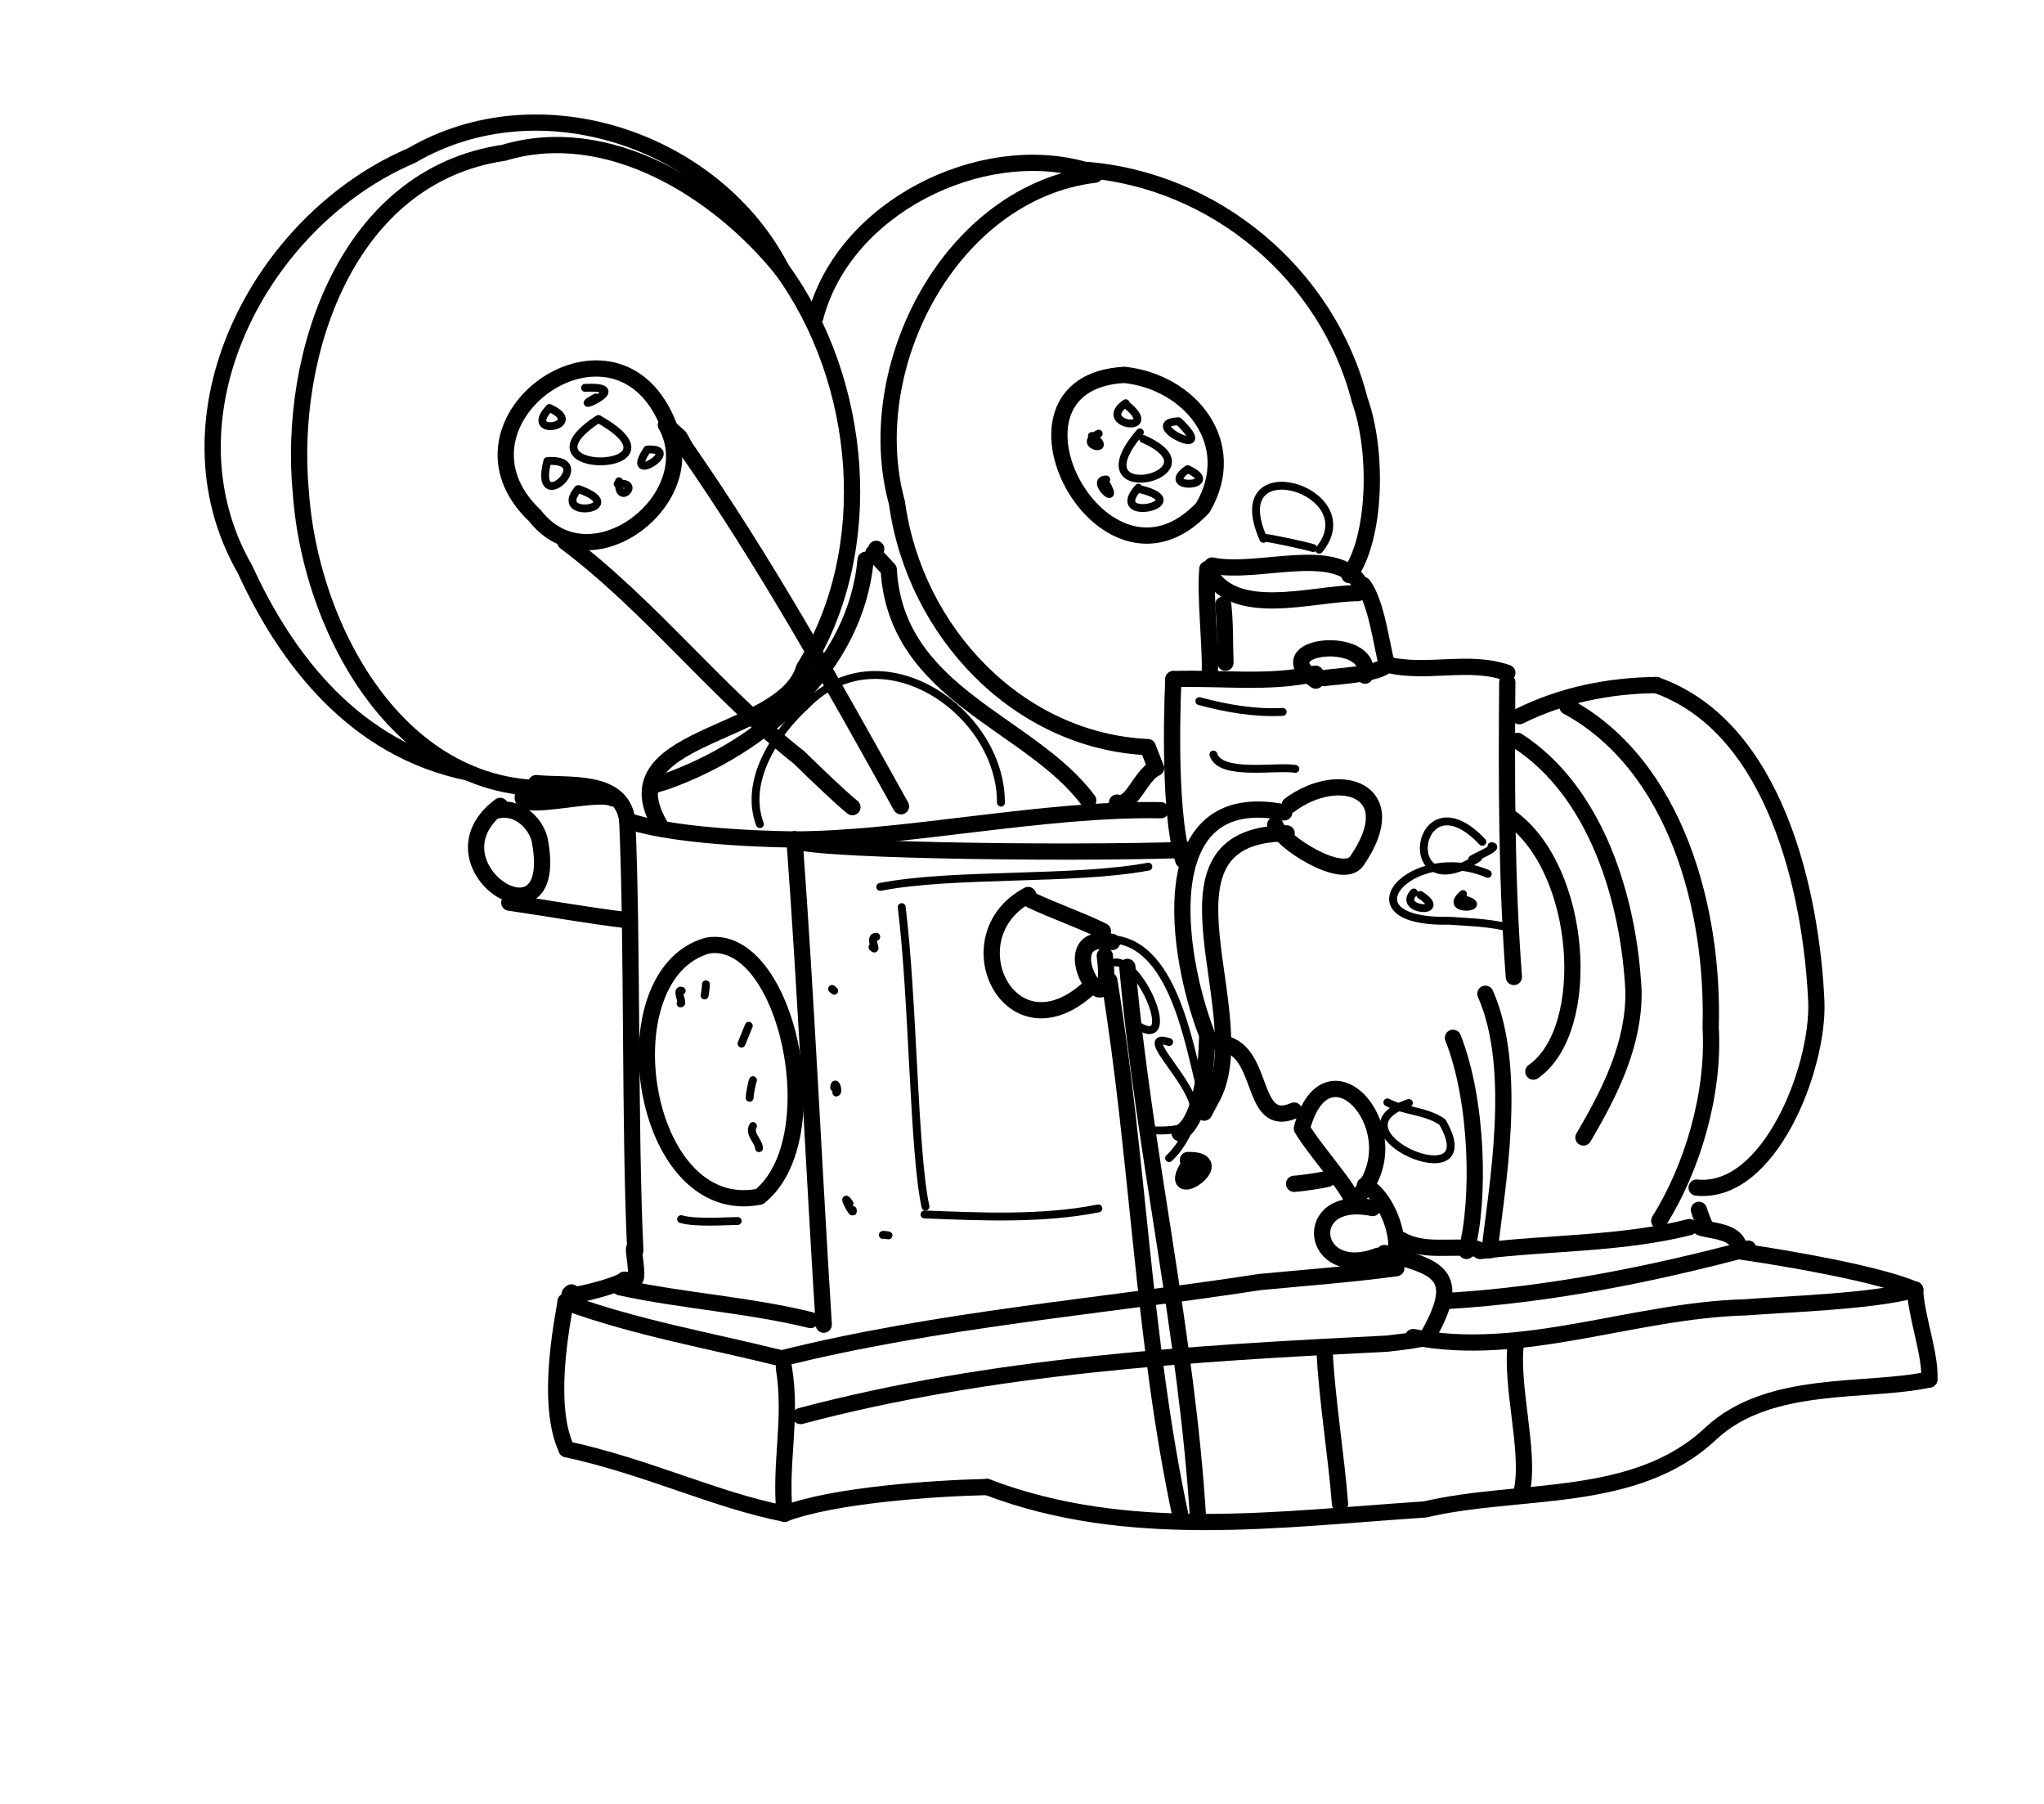<?xml version="1.0" encoding="UTF-8" standalone="no"?>
<!-- Created by Ashley Blewer - This work is licensed under a Creative Commons Attribution 4.0 International License -->

<svg
   width="544"
   height="480"
   viewBox="0 0 143.933 127"
   version="1.1"
   id="svg2490"
   inkscape:version="1.2.2 (1:1.2.2+202212051552+b0a8486541)"
   sodipodi:docname="1955-todd-ao-4.svg"
   xmlns:inkscape="http://www.inkscape.org/namespaces/inkscape"
   xmlns:sodipodi="http://sodipodi.sourceforge.net/DTD/sodipodi-0.dtd"
   xmlns="http://www.w3.org/2000/svg"
   xmlns:svg="http://www.w3.org/2000/svg">
  <sodipodi:namedview
     id="namedview2492"
     pagecolor="#ffffff"
     bordercolor="#666666"
     borderopacity="1.0"
     inkscape:pageshadow="2"
     inkscape:pageopacity="0.0"
     inkscape:pagecheckerboard="0"
     inkscape:document-units="mm"
     showgrid="false"
     units="px"
     inkscape:zoom="0.90583674"
     inkscape:cx="337.25724"
     inkscape:cy="255.56482"
     inkscape:window-width="1846"
     inkscape:window-height="1136"
     inkscape:window-x="0"
     inkscape:window-y="0"
     inkscape:window-maximized="1"
     inkscape:current-layer="g6395"
     inkscape:showpageshadow="2"
     inkscape:deskcolor="#d1d1d1" />
  <defs
     id="defs2487" />
  <g
     inkscape:label="Layer 1"
     inkscape:groupmode="layer"
     id="layer1">
    <g
       id="g4731"
       transform="matrix(0.33,0,0,0.329,-241.789,1.731)"
       style="stroke-width:2.687">
      <g
         id="g104528"
         transform="matrix(1,0,0,-1,0,792)"
         style="stroke-width:2.687">
        <g
           id="g104530"
           style="stroke-width:2.687" />
      </g>
      <g
         id="g104996"
         transform="matrix(1,0,0,-1,0,792)"
         style="stroke-width:2.687">
        <g
           id="g104998"
           style="stroke-width:2.687" />
      </g>
      <g
         id="g28852"
         transform="matrix(1.07,0,0,1.072,779.912,-443.137)">
        <g
           id="g6718"
           transform="matrix(1.118,0,0,1.118,-549.131,-491.629)">
          <g
             id="g6395"
             transform="matrix(0.534,0,0,0.534,441.937,415.269)">
            <g
               id="g186929"
               transform="matrix(2.074,0,0,2.074,-459.741,-216.412)">
              <g
                 id="g1366"
                 transform="matrix(1,0,0,-1,-576.965,396.785)">
                <path
                   d="m 900.566,-186.199 c -27.097,-4.207 -42.988,23.801 -44.656,47.203 -2.125,22.23 7.32,51.098 32.68,54.824 16.742,5.043 34.418,-5.996 44.758,-18.785 13.129,-18.047 15.55,-45.195 3.593,-64.305 -3.289,-11.441 -32.644,-10.414 -22.847,-25.875"
                   style="fill:none;stroke:#000000;stroke-width:2.617;stroke-linecap:round;stroke-linejoin:round;stroke-miterlimit:10;stroke-dasharray:none;stroke-opacity:1"
                   id="path1368" />
              </g>
              <g
                 id="g1370"
                 transform="matrix(1,0,0,-1,-576.965,396.785)">
                <path
                   d="m 893.812,-185.789 c 5.012,-0.535 13.805,0.832 14.665,-6.039"
                   style="fill:none;stroke:#000000;stroke-width:2.617;stroke-linecap:round;stroke-linejoin:round;stroke-miterlimit:10;stroke-dasharray:none;stroke-opacity:1"
                   id="path1372" />
              </g>
              <g
                 id="g1374"
                 transform="matrix(1,0,0,-1,-576.965,396.785)">
                <path
                   d="m 933.348,-102.957 c -10.735,20.875 -38.969,30.422 -59.61,18.34 -24.441,-10.43 -40.968,-42.071 -26.824,-66.723 6.715,-14.687 17.805,-29.051 35.918,-32.742"
                   style="fill:none;stroke:#000000;stroke-width:2.617;stroke-linecap:round;stroke-linejoin:round;stroke-miterlimit:10;stroke-dasharray:none;stroke-opacity:1"
                   id="path1376" />
              </g>
              <g
                 id="g1378"
                 transform="matrix(1,0,0,-1,-576.965,396.785)">
                <path
                   d="m 938.77,-110.684 c 4.636,17.766 26.64,28.485 43.273,23.782 20.941,-1.528 39.227,-16.782 44.414,-37.157 2.981,-8.324 2.609,-22.308 -1.691,-28.203"
                   style="fill:none;stroke:#000000;stroke-width:2.617;stroke-linecap:round;stroke-linejoin:round;stroke-miterlimit:10;stroke-dasharray:none;stroke-opacity:1"
                   id="path1380" />
              </g>
              <g
                 id="g1382"
                 transform="matrix(1,0,0,-1,-576.965,396.785)">
                <path
                   d="m 983.797,-87.703 c -23.188,-2.797 -37.875,-31.047 -31.883,-52.91 2.863,-20.875 19.586,-38.43 40.398,-39.371 l 1.313,-3.364"
                   style="fill:none;stroke:#000000;stroke-width:2.617;stroke-linecap:round;stroke-linejoin:round;stroke-miterlimit:10;stroke-dasharray:none;stroke-opacity:1"
                   id="path1384" />
              </g>
              <g
                 id="g1386"
                 transform="matrix(1,0,0,-1,-576.965,396.785)">
                <path
                   d="m 993.625,-183.348 c -2.527,-1.187 -3.898,-6.386 -6.266,-5.578"
                   style="fill:none;stroke:#000000;stroke-width:2.617;stroke-linecap:round;stroke-linejoin:round;stroke-miterlimit:10;stroke-dasharray:none;stroke-opacity:1"
                   id="path1388" />
              </g>
              <g
                 id="g1390"
                 transform="matrix(1,0,0,-1,-576.965,396.785)">
                <path
                   d="m 982.719,-188.578 c -9.383,12.629 -30.981,16.969 -32.133,37.238 l -2.469,2.629 0.172,-0.008 0.285,0.696"
                   style="fill:none;stroke:#000000;stroke-width:2.617;stroke-linecap:round;stroke-linejoin:round;stroke-miterlimit:10;stroke-dasharray:none;stroke-opacity:1"
                   id="path1392" />
              </g>
              <g
                 id="g1394"
                 transform="matrix(1,0,0,-1,-576.965,396.785)">
                <path
                   d="m 946.863,-149.789 c -1.551,-17.363 -16.75,-30.262 -32.129,-35.738 l -2.449,-0.754"
                   style="fill:none;stroke:#000000;stroke-width:2.617;stroke-linecap:round;stroke-linejoin:round;stroke-miterlimit:10;stroke-dasharray:none;stroke-opacity:1"
                   id="path1396" />
              </g>
              <g
                 id="g1398"
                 transform="matrix(1,0,0,-1,-576.965,396.785)">
                <path
                   d="m 952.566,-189.527 c -10.961,19.699 -21.855,39.336 -34.726,57.847 l -0.934,1.676 -2.187,1.957"
                   style="fill:none;stroke:#000000;stroke-width:2.617;stroke-linecap:round;stroke-linejoin:round;stroke-miterlimit:10;stroke-dasharray:none;stroke-opacity:1"
                   id="path1400" />
              </g>
              <g
                 id="g1402"
                 transform="matrix(1,0,0,-1,-576.965,396.785)">
                <path
                   d="m 915.223,-128.316 c -8.254,21.738 -37.629,0.867 -21.629,-14.352 9.086,-11.641 27.496,2.926 21.125,14.621"
                   style="fill:none;stroke:#000000;stroke-width:2.617;stroke-linecap:round;stroke-linejoin:round;stroke-miterlimit:10;stroke-dasharray:none;stroke-opacity:1"
                   id="path1404" />
              </g>
              <g
                 id="g1406"
                 transform="matrix(1,0,0,-1,-576.965,396.785)">
                <path
                   d="m 898.488,-146.898 c 13.688,-10.286 24.211,-24.141 37.664,-34.77 2.602,-2.555 6.969,-6.734 8.59,-8"
                   style="fill:none;stroke:#000000;stroke-width:2.617;stroke-linecap:round;stroke-linejoin:round;stroke-miterlimit:10;stroke-dasharray:none;stroke-opacity:1"
                   id="path1408" />
              </g>
              <g
                 id="g1410"
                 transform="matrix(1,0,0,-1,-576.965,396.785)">
                <path
                   d="m 988.535,-119.977 c -22.871,-1.257 -3.437,-38.55 12.641,-21.421 6.074,10.378 -2.067,20.3 -12.641,21.421"
                   style="fill:none;stroke:#000000;stroke-width:2.617;stroke-linecap:round;stroke-linejoin:round;stroke-miterlimit:10;stroke-dasharray:none;stroke-opacity:1"
                   id="path1412" />
              </g>
              <g
                 id="g1414"
                 transform="matrix(1,0,0,-1,-576.965,396.785)">
                <path
                   d="m 1002.664,-150.711 c 7.598,-1.617 20.918,3.875 24.246,-3.719"
                   style="fill:none;stroke:#000000;stroke-width:2.617;stroke-linecap:round;stroke-linejoin:round;stroke-miterlimit:10;stroke-dasharray:none;stroke-opacity:1"
                   id="path1416" />
              </g>
              <g
                 id="g1418"
                 transform="matrix(1,0,0,-1,-576.965,396.785)">
                <path
                   d="m 1026.148,-155.164 c -7.296,-0.004 -20.296,-4.41 -24.23,3.875"
                   style="fill:none;stroke:#000000;stroke-width:2.617;stroke-linecap:round;stroke-linejoin:round;stroke-miterlimit:10;stroke-dasharray:none;stroke-opacity:1"
                   id="path1420" />
              </g>
              <g
                 id="g1422"
                 transform="matrix(1,0,0,-1,-576.965,396.785)">
                <path
                   d="m 1001.918,-151.289 c -0.426,-3.902 0.516,-12.418 0.394,-16.328"
                   style="fill:none;stroke:#000000;stroke-width:2.617;stroke-linecap:round;stroke-linejoin:round;stroke-miterlimit:10;stroke-dasharray:none;stroke-opacity:1"
                   id="path1424" />
              </g>
              <g
                 id="g1426"
                 transform="matrix(1,0,0,-1,-576.965,396.785)">
                <path
                   d="m 1004.461,-157.016 c 0.351,-3.109 0.242,-6.246 0.359,-9.371"
                   style="fill:none;stroke:#000000;stroke-width:2.617;stroke-linecap:round;stroke-linejoin:round;stroke-miterlimit:10;stroke-dasharray:none;stroke-opacity:1"
                   id="path1428" />
              </g>
              <g
                 id="g1430"
                 transform="matrix(1,0,0,-1,-576.965,396.785)">
                <path
                   d="m 1027.031,-153.867 c 2.102,-2.832 2.922,-9.524 3.774,-12.801"
                   style="fill:none;stroke:#000000;stroke-width:2.617;stroke-linecap:round;stroke-linejoin:round;stroke-miterlimit:10;stroke-dasharray:none;stroke-opacity:1"
                   id="path1432" />
              </g>
              <g
                 id="g1434"
                 transform="matrix(1,0,0,-1,-576.965,396.785)">
                <path
                   d="m 996.438,-169.023 c 7.605,0.273 15.414,-0.84 22.89,0.878"
                   style="fill:none;stroke:#000000;stroke-width:2.617;stroke-linecap:round;stroke-linejoin:round;stroke-miterlimit:10;stroke-dasharray:none;stroke-opacity:1"
                   id="path1436" />
              </g>
              <g
                 id="g1438"
                 transform="matrix(1,0,0,-1,-576.965,396.785)">
                <path
                   d="m 1019.371,-169.27 c -8.637,5.911 9.496,7.586 7.934,0.805"
                   style="fill:none;stroke:#000000;stroke-width:2.617;stroke-linecap:round;stroke-linejoin:round;stroke-miterlimit:10;stroke-dasharray:none;stroke-opacity:1"
                   id="path1440" />
              </g>
              <g
                 id="g1442"
                 transform="matrix(1,0,0,-1,-576.965,396.785)">
                <path
                   d="m 1020.668,-168.863 c 1.82,0.277 9.016,0.613 10.137,2.195"
                   style="fill:none;stroke:#000000;stroke-width:2.617;stroke-linecap:round;stroke-linejoin:round;stroke-miterlimit:10;stroke-dasharray:none;stroke-opacity:1"
                   id="path1444" />
              </g>
              <g
                 id="g1446"
                 transform="matrix(1,0,0,-1,-576.965,396.785)">
                <path
                   d="m 1030.805,-166.668 c 6.379,-1.625 13.14,0.859 19.422,-1.348"
                   style="fill:none;stroke:#000000;stroke-width:2.617;stroke-linecap:round;stroke-linejoin:round;stroke-miterlimit:10;stroke-dasharray:none;stroke-opacity:1"
                   id="path1448" />
              </g>
              <g
                 id="g1450"
                 transform="matrix(1,0,0,-1,-576.965,396.785)">
                <path
                   d="m 1050.211,-169.527 c -0.121,-15.793 -0.133,-31.938 1.066,-47.516"
                   style="fill:none;stroke:#000000;stroke-width:2.617;stroke-linecap:round;stroke-linejoin:round;stroke-miterlimit:10;stroke-dasharray:none;stroke-opacity:1"
                   id="path1452" />
              </g>
              <g
                 id="g1454"
                 transform="matrix(1,0,0,-1,-576.965,396.785)">
                <path
                   d="m 996.438,-169.023 c 0,0 -1.079,-20.836 1.597,-29.211"
                   style="fill:none;stroke:#000000;stroke-width:2.617;stroke-linecap:round;stroke-linejoin:round;stroke-miterlimit:10;stroke-dasharray:none;stroke-opacity:1"
                   id="path1456" />
              </g>
              <g
                 id="g1458"
                 transform="matrix(1,0,0,-1,-576.965,396.785)">
                <path
                   d="m 1052.172,-174.996 c 6.91,3.41 14.351,4.922 22.031,5.012"
                   style="fill:none;stroke:#000000;stroke-width:2.617;stroke-linecap:round;stroke-linejoin:round;stroke-miterlimit:10;stroke-dasharray:none;stroke-opacity:1"
                   id="path1460" />
              </g>
              <g
                 id="g1462"
                 transform="matrix(1,0,0,-1,-576.965,396.785)">
                <path
                   d="m 1074.203,-169.984 c 19.238,-6.813 25.008,-33.532 25.789,-51.106 0.371,-10.691 -7.574,-31.113 -19.285,-29.91"
                   style="fill:none;stroke:#000000;stroke-width:2.617;stroke-linecap:round;stroke-linejoin:round;stroke-miterlimit:10;stroke-dasharray:none;stroke-opacity:1"
                   id="path1464" />
              </g>
              <g
                 id="g1466"
                 transform="matrix(1,0,0,-1,-576.965,396.785)">
                <path
                   d="m 1081.082,-254.59 c 0.129,-0.496 0.723,-2.066 0.891,-2.355"
                   style="fill:none;stroke:#000000;stroke-width:2.617;stroke-linecap:round;stroke-linejoin:round;stroke-miterlimit:10;stroke-dasharray:none;stroke-opacity:1"
                   id="path1468" />
              </g>
              <g
                 id="g1470"
                 transform="matrix(1,0,0,-1,-576.965,396.785)">
                <path
                   d="m 1079.562,-257.371 c -10.96,-2.777 -22.519,-2.461 -33.703,-3.856"
                   style="fill:none;stroke:#000000;stroke-width:2.617;stroke-linecap:round;stroke-linejoin:round;stroke-miterlimit:10;stroke-dasharray:none;stroke-opacity:1"
                   id="path1472" />
              </g>
              <g
                 id="g1474"
                 transform="matrix(1,0,0,-1,-576.965,396.785)">
                <path
                   d="m 1046.688,-219.75 c 5.421,-12.258 1.757,-31.504 0.695,-41.352"
                   style="fill:none;stroke:#000000;stroke-width:2.617;stroke-linecap:round;stroke-linejoin:round;stroke-miterlimit:10;stroke-dasharray:none;stroke-opacity:1"
                   id="path1476" />
              </g>
              <g
                 id="g1478"
                 transform="matrix(1,0,0,-1,-576.965,396.785)">
                <path
                   d="m 1041.465,-226.848 c 4.015,-10.105 4.375,-26.09 2.176,-34.367"
                   style="fill:none;stroke:#000000;stroke-width:2.617;stroke-linecap:round;stroke-linejoin:round;stroke-miterlimit:10;stroke-dasharray:none;stroke-opacity:1"
                   id="path1480" />
              </g>
              <g
                 id="g1482"
                 transform="matrix(1,0,0,-1,-576.965,396.785)">
                <path
                   d="m 1045.309,-260.875 c -4.079,0.621 -8.582,-0.676 -12.34,1.539"
                   style="fill:none;stroke:#000000;stroke-width:2.617;stroke-linecap:round;stroke-linejoin:round;stroke-miterlimit:10;stroke-dasharray:none;stroke-opacity:1"
                   id="path1484" />
              </g>
              <g
                 id="g1486"
                 transform="matrix(1,0,0,-1,-576.965,396.785)">
                <path
                   d="m 1027.273,-250.645 c 4.184,-1.937 7.129,-11.82 3.278,-13.019"
                   style="fill:none;stroke:#000000;stroke-width:2.617;stroke-linecap:round;stroke-linejoin:round;stroke-miterlimit:10;stroke-dasharray:none;stroke-opacity:1"
                   id="path1488" />
              </g>
              <g
                 id="g1490"
                 transform="matrix(1,0,0,-1,-576.965,396.785)">
                <path
                   d="m 1029.391,-261.992 c -10.957,-4.156 -12.692,10.109 -0.868,7.695"
                   style="fill:none;stroke:#000000;stroke-width:2.617;stroke-linecap:round;stroke-linejoin:round;stroke-miterlimit:10;stroke-dasharray:none;stroke-opacity:1"
                   id="path1492" />
              </g>
              <g
                 id="g1494"
                 transform="matrix(1,0,0,-1,-576.965,396.785)">
                <path
                   d="m 1026.035,-252.582 c 9.567,10.043 -4.793,26.691 -8.902,11.121 2.16,-3.687 7.926,-9.898 8.156,-11.863"
                   style="fill:none;stroke:#000000;stroke-width:2.617;stroke-linecap:round;stroke-linejoin:round;stroke-miterlimit:10;stroke-dasharray:none;stroke-opacity:1"
                   id="path1496" />
              </g>
              <g
                 id="g1498"
                 transform="matrix(1,0,0,-1,-576.965,396.785)">
                <path
                   d="m 1015.883,-238.582 c -7.395,-3.199 -4.434,10.34 -12.082,10.91"
                   style="fill:none;stroke:#000000;stroke-width:2.617;stroke-linecap:round;stroke-linejoin:round;stroke-miterlimit:10;stroke-dasharray:none;stroke-opacity:1"
                   id="path1500" />
              </g>
              <g
                 id="g1502"
                 transform="matrix(1,0,0,-1,-576.965,396.785)">
                <path
                   d="m 1021.273,-249.582 c -0.664,-0.215 -4.261,-0.754 -5.394,-0.809"
                   style="fill:none;stroke:#000000;stroke-width:2.617;stroke-linecap:round;stroke-linejoin:round;stroke-miterlimit:10;stroke-dasharray:none;stroke-opacity:1"
                   id="path1504" />
              </g>
              <g
                 id="g1506"
                 transform="matrix(1,0,0,-1,-576.965,396.785)">
                <path
                   d="m 1014.68,-193.891 c -23.727,-0.152 -4.446,-29.777 -12.2,-42.988 l -1.085,-2.035 -0.364,0.773"
                   style="fill:none;stroke:#000000;stroke-width:2.617;stroke-linecap:round;stroke-linejoin:round;stroke-miterlimit:10;stroke-dasharray:none;stroke-opacity:1"
                   id="path1508" />
              </g>
              <g
                 id="g1510"
                 transform="matrix(1,0,0,-1,-576.965,396.785)">
                <path
                   d="m 1014.289,-190.512 c -21.586,4.317 -17.371,-23.258 -12.398,-35.906 -0.106,-4.801 -0.856,-13.773 -4.442,-15.816"
                   style="fill:none;stroke:#000000;stroke-width:2.617;stroke-linecap:round;stroke-linejoin:round;stroke-miterlimit:10;stroke-dasharray:none;stroke-opacity:1"
                   id="path1512" />
              </g>
              <g
                 id="g1514"
                 transform="matrix(1,0,0,-1,-576.965,396.785)">
                <path
                   d="m 1015.172,-189.332 c 7.996,5.969 18.703,2.422 10.805,-9.012 -2.231,-3.32 -12.34,3.16 -13.141,5.821"
                   style="fill:none;stroke:#000000;stroke-width:2.617;stroke-linecap:round;stroke-linejoin:round;stroke-miterlimit:10;stroke-dasharray:none;stroke-opacity:1"
                   id="path1516" />
              </g>
              <g
                 id="g1518"
                 transform="matrix(1,0,0,-1,-576.965,396.785)">
                <path
                   d="m 1059.895,-173.441 c 17.589,-9.559 23.613,-32.926 23.078,-51.711 0.613,-10.856 -2.977,-22.703 -8.282,-31.203"
                   style="fill:none;stroke:#000000;stroke-width:2.617;stroke-linecap:round;stroke-linejoin:round;stroke-miterlimit:10;stroke-dasharray:none;stroke-opacity:1"
                   id="path1520" />
              </g>
              <g
                 id="g1522"
                 transform="matrix(1,0,0,-1,-576.965,396.785)">
                <path
                   d="m 1051.883,-178.984 c 12.722,-8.266 17.937,-25.672 18.66,-40.317 0.129,-8.582 -3.82,-16.426 -8.066,-23.625"
                   style="fill:none;stroke:#000000;stroke-width:2.617;stroke-linecap:round;stroke-linejoin:round;stroke-miterlimit:10;stroke-dasharray:none;stroke-opacity:1"
                   id="path1524" />
              </g>
              <g
                 id="g1526"
                 transform="matrix(1,0,0,-1,-576.965,396.785)">
                <path
                   d="m 1050.715,-191.332 c 11.687,-8.418 13.39,-34.199 3.699,-40.969"
                   style="fill:none;stroke:#000000;stroke-width:2.617;stroke-linecap:round;stroke-linejoin:round;stroke-miterlimit:10;stroke-dasharray:none;stroke-opacity:1"
                   id="path1528" />
              </g>
              <g
                 id="g1530"
                 transform="matrix(1,0,0,-1,-576.965,396.785)">
                <path
                   d="m 1081.355,-257.449 c 1.825,-0.606 6.415,-0.543 6.204,-3.817"
                   style="fill:none;stroke:#000000;stroke-width:2.617;stroke-linecap:round;stroke-linejoin:round;stroke-miterlimit:10;stroke-dasharray:none;stroke-opacity:1"
                   id="path1532" />
              </g>
              <g
                 id="g1534"
                 transform="matrix(1,0,0,-1,-576.965,396.785)">
                <path
                   d="m 1087.559,-261.266 c 8.046,-1.16 22.304,-3.629 28.347,-6.199"
                   style="fill:none;stroke:#000000;stroke-width:2.617;stroke-linecap:round;stroke-linejoin:round;stroke-miterlimit:10;stroke-dasharray:none;stroke-opacity:1"
                   id="path1536" />
              </g>
              <g
                 id="g1538"
                 transform="matrix(1,0,0,-1,-576.965,396.785)">
                <path
                   d="m 1115.906,-267.465 c 0.106,-4.117 2.539,-10.531 2.282,-14.465"
                   style="fill:none;stroke:#000000;stroke-width:2.617;stroke-linecap:round;stroke-linejoin:round;stroke-miterlimit:10;stroke-dasharray:none;stroke-opacity:1"
                   id="path1540" />
              </g>
              <g
                 id="g1542"
                 transform="matrix(1,0,0,-1,-576.965,396.785)">
                <path
                   d="m 888.004,-189.465 c -12.656,-9.504 10.058,-24.183 6.344,-5.359 -0.789,2.933 -3.864,5.515 -7.063,4.562"
                   style="fill:none;stroke:#000000;stroke-width:2.617;stroke-linecap:round;stroke-linejoin:round;stroke-miterlimit:10;stroke-dasharray:none;stroke-opacity:1"
                   id="path1544" />
              </g>
              <g
                 id="g1546"
                 transform="matrix(1,0,0,-1,-576.965,396.785)">
                <path
                   d="m 891.766,-187.641 c -1.621,-3.144 11.859,0.758 14.379,-0.613"
                   style="fill:none;stroke:#000000;stroke-width:2.617;stroke-linecap:round;stroke-linejoin:round;stroke-miterlimit:10;stroke-dasharray:none;stroke-opacity:1"
                   id="path1548" />
              </g>
              <g
                 id="g1550"
                 transform="matrix(1,0,0,-1,-576.965,396.785)">
                <path
                   d="m 889.477,-205.062 c 6.289,-0.903 12.558,-2.067 18.859,-2.809"
                   style="fill:none;stroke:#000000;stroke-width:2.617;stroke-linecap:round;stroke-linejoin:round;stroke-miterlimit:10;stroke-dasharray:none;stroke-opacity:1"
                   id="path1552" />
              </g>
              <g
                 id="g1554"
                 transform="matrix(1,0,0,-1,-576.965,396.785)">
                <path
                   d="m 908.477,-191.828 c 0.882,-19.727 0.351,-49.531 1.296,-69.332 -0.789,2.047 0.954,-5.852 -0.363,-4.375"
                   style="fill:none;stroke:#000000;stroke-width:2.617;stroke-linecap:round;stroke-linejoin:round;stroke-miterlimit:10;stroke-dasharray:none;stroke-opacity:1"
                   id="path1556" />
              </g>
              <g
                 id="g1558"
                 transform="matrix(1,0,0,-1,-576.965,396.785)">
                <path
                   d="m 908.004,-265.848 c -0.797,-0.953 -10.668,-3.48 -8.508,-2.05"
                   style="fill:none;stroke:#000000;stroke-width:2.617;stroke-linecap:round;stroke-linejoin:round;stroke-miterlimit:10;stroke-dasharray:none;stroke-opacity:1"
                   id="path1560" />
              </g>
              <g
                 id="g1562"
                 transform="matrix(1,0,0,-1,-576.965,396.785)">
                <path
                   d="m 898.516,-269.375 c 0.222,-0.152 -3.602,-15.785 0.195,-23.805"
                   style="fill:none;stroke:#000000;stroke-width:2.617;stroke-linecap:round;stroke-linejoin:round;stroke-miterlimit:10;stroke-dasharray:none;stroke-opacity:1"
                   id="path1564" />
              </g>
              <g
                 id="g1566"
                 transform="matrix(1,0,0,-1,-576.965,396.785)">
                <path
                   d="m 898.711,-293.18 c 13.121,-2.863 23.871,-8.179 35.094,-10.394"
                   style="fill:none;stroke:#000000;stroke-width:2.617;stroke-linecap:round;stroke-linejoin:round;stroke-miterlimit:10;stroke-dasharray:none;stroke-opacity:1"
                   id="path1568" />
              </g>
              <g
                 id="g1570"
                 transform="matrix(1,0,0,-1,-576.965,396.785)">
                <path
                   d="m 933.805,-303.574 c 7.933,3.015 24.164,4.113 32.64,4.301"
                   style="fill:none;stroke:#000000;stroke-width:2.617;stroke-linecap:round;stroke-linejoin:round;stroke-miterlimit:10;stroke-dasharray:none;stroke-opacity:1"
                   id="path1572" />
              </g>
              <g
                 id="g1574"
                 transform="matrix(1,0,0,-1,-576.965,396.785)">
                <path
                   d="m 966.445,-299.273 c 22.657,-8.668 46.946,-5.168 70.508,-3.618 15.254,3.594 33.84,0.727 46.043,12.246 9.457,8.852 25.25,6.5 35.192,8.715"
                   style="fill:none;stroke:#000000;stroke-width:2.617;stroke-linecap:round;stroke-linejoin:round;stroke-miterlimit:10;stroke-dasharray:none;stroke-opacity:1"
                   id="path1576" />
              </g>
              <g
                 id="g1578"
                 transform="matrix(1,0,0,-1,-576.965,396.785)">
                <path
                   d="m 935.414,-194.875 c 1.906,-25.867 3.117,-53.016 4.711,-78.227 l -0.113,0.532"
                   style="fill:none;stroke:#000000;stroke-width:2.617;stroke-linecap:round;stroke-linejoin:round;stroke-miterlimit:10;stroke-dasharray:none;stroke-opacity:1"
                   id="path1580" />
              </g>
              <g
                 id="g1582"
                 transform="matrix(1,0,0,-1,-576.965,396.785)">
                <path
                   d="m 908.477,-191.828 c 8.515,-2.969 26.937,-3.047 26.937,-3.047"
                   style="fill:none;stroke:#000000;stroke-width:2.617;stroke-linecap:round;stroke-linejoin:round;stroke-miterlimit:10;stroke-dasharray:none;stroke-opacity:1"
                   id="path1584" />
              </g>
              <g
                 id="g1586"
                 transform="matrix(1,0,0,-1,-576.965,396.785)">
                <path
                   d="m 994.418,-190.16 c -18.879,0.351 -41.207,-4.68 -59.004,-4.715"
                   style="fill:none;stroke:#000000;stroke-width:2.617;stroke-linecap:round;stroke-linejoin:round;stroke-miterlimit:10;stroke-dasharray:none;stroke-opacity:1"
                   id="path1588" />
              </g>
              <g
                 id="g1590"
                 transform="matrix(1,0,0,-1,-576.965,396.785)">
                <path
                   d="m 935.414,-194.875 c -0.855,-1.699 42.449,-2.398 63.727,-1.668"
                   style="fill:none;stroke:#000000;stroke-width:2.617;stroke-linecap:round;stroke-linejoin:round;stroke-miterlimit:10;stroke-dasharray:none;stroke-opacity:1"
                   id="path1592" />
              </g>
              <g
                 id="g1594"
                 transform="matrix(1,0,0,-1,-576.965,396.785)">
                <path
                   d="m 921.449,-211.973 c -16.676,-4.601 -10.918,-44.273 8.317,-40.496 11.636,9.367 4.339,42.535 -8.317,40.496"
                   style="fill:none;stroke:#000000;stroke-width:2.617;stroke-linecap:round;stroke-linejoin:round;stroke-miterlimit:10;stroke-dasharray:none;stroke-opacity:1"
                   id="path1596" />
              </g>
              <g
                 id="g1598"
                 transform="matrix(1,0,0,-1,-576.965,396.785)">
                <path
                   d="m 907.312,-267.074 c 10.149,-2.203 20.583,-2.805 30.68,-5.278"
                   style="fill:none;stroke:#000000;stroke-width:2.617;stroke-linecap:round;stroke-linejoin:round;stroke-miterlimit:10;stroke-dasharray:none;stroke-opacity:1"
                   id="path1600" />
              </g>
              <g
                 id="g1602"
                 transform="matrix(1,0,0,-1,-576.965,396.785)">
                <path
                   d="m 898.738,-269.527 c 11.207,-4.086 23.039,-6.137 34.594,-9.012"
                   style="fill:none;stroke:#000000;stroke-width:2.617;stroke-linecap:round;stroke-linejoin:round;stroke-miterlimit:10;stroke-dasharray:none;stroke-opacity:1"
                   id="path1604" />
              </g>
              <g
                 id="g1606"
                 transform="matrix(1,0,0,-1,-576.965,396.785)">
                <path
                   d="m 933.703,-280.023 c 1.359,-8.461 -0.683,-15.024 0.102,-23.551"
                   style="fill:none;stroke:#000000;stroke-width:2.617;stroke-linecap:round;stroke-linejoin:round;stroke-miterlimit:10;stroke-dasharray:none;stroke-opacity:1"
                   id="path1608" />
              </g>
              <g
                 id="g1610"
                 transform="matrix(1,0,0,-1,-576.965,396.785)">
                <path
                   d="m 933.332,-278.539 c 25.063,6.269 51.457,8.363 77.027,12.316 7.25,0.684 15.239,1.297 21.985,2.231"
                   style="fill:none;stroke:#000000;stroke-width:2.617;stroke-linecap:round;stroke-linejoin:round;stroke-miterlimit:10;stroke-dasharray:none;stroke-opacity:1"
                   id="path1612" />
              </g>
              <g
                 id="g1614"
                 transform="matrix(1,0,0,-1,-576.965,396.785)">
                <path
                   d="m 936.387,-287.828 c 30.879,8.191 62.801,10.094 94.551,11.676 l 3.624,0.453 3.266,0.586"
                   style="fill:none;stroke:#000000;stroke-width:2.617;stroke-linecap:round;stroke-linejoin:round;stroke-miterlimit:10;stroke-dasharray:none;stroke-opacity:1"
                   id="path1616" />
              </g>
              <g
                 id="g1618"
                 transform="matrix(1,0,0,-1,-576.965,396.785)">
                <path
                   d="m 1030.43,-261.543 c 8.41,-2.289 12.64,-3.289 7.195,-13.035"
                   style="fill:none;stroke:#000000;stroke-width:2.617;stroke-linecap:round;stroke-linejoin:round;stroke-miterlimit:10;stroke-dasharray:none;stroke-opacity:1"
                   id="path1620" />
              </g>
              <g
                 id="g1622"
                 transform="matrix(1,0,0,-1,-576.965,396.785)">
                <path
                   d="m 1035.062,-275.098 c 17.567,-3.445 35.36,4.297 53.458,4.789 6.996,0.539 20.582,0.95 27.386,2.844"
                   style="fill:none;stroke:#000000;stroke-width:2.617;stroke-linecap:round;stroke-linejoin:round;stroke-miterlimit:10;stroke-dasharray:none;stroke-opacity:1"
                   id="path1624" />
              </g>
              <g
                 id="g1626"
                 transform="matrix(1,0,0,-1,-576.965,396.785)">
                <path
                   d="m 1089.02,-260.832 c -15.719,-4.188 -31.911,-7.418 -48.145,-8.426"
                   style="fill:none;stroke:#000000;stroke-width:2.617;stroke-linecap:round;stroke-linejoin:round;stroke-miterlimit:10;stroke-dasharray:none;stroke-opacity:1"
                   id="path1628" />
              </g>
              <g
                 id="g1630"
                 transform="matrix(1,0,0,-1,-576.965,396.785)">
                <path
                   d="m 1051.621,-275.934 c -0.969,-6.832 2.289,-17.558 0.961,-23.843"
                   style="fill:none;stroke:#000000;stroke-width:2.617;stroke-linecap:round;stroke-linejoin:round;stroke-miterlimit:10;stroke-dasharray:none;stroke-opacity:1"
                   id="path1632" />
              </g>
              <g
                 id="g1634"
                 transform="matrix(1,0,0,-1,-576.965,396.785)">
                <path
                   d="m 1020.789,-277.301 c 0.348,-7.594 1.91,-17.129 2.484,-24.683"
                   style="fill:none;stroke:#000000;stroke-width:2.617;stroke-linecap:round;stroke-linejoin:round;stroke-miterlimit:10;stroke-dasharray:none;stroke-opacity:1"
                   id="path1636" />
              </g>
              <g
                 id="g1638"
                 transform="matrix(1,0,0,-1,-576.965,396.785)">
                <path
                   d="m 989.023,-215.422 c 2.649,-29.82 9.602,-59.199 11.403,-89.16"
                   style="fill:none;stroke:#000000;stroke-width:2.617;stroke-linecap:round;stroke-linejoin:round;stroke-miterlimit:10;stroke-dasharray:none;stroke-opacity:1"
                   id="path1640" />
              </g>
              <g
                 id="g1642"
                 transform="matrix(1,0,0,-1,-576.965,396.785)">
                <path
                   d="m 986.117,-217.617 c 4.684,-28.613 5.387,-57.727 11.426,-86.141"
                   style="fill:none;stroke:#000000;stroke-width:2.617;stroke-linecap:round;stroke-linejoin:round;stroke-miterlimit:10;stroke-dasharray:none;stroke-opacity:1"
                   id="path1644" />
              </g>
              <g
                 id="g1646"
                 transform="matrix(1,0,0,-1,-576.965,396.785)">
                <path
                   d="m 986.59,-211.402 c -10.875,2.121 0.711,-16.493 -1.203,-2.223"
                   style="fill:none;stroke:#000000;stroke-width:2.617;stroke-linecap:round;stroke-linejoin:round;stroke-miterlimit:10;stroke-dasharray:none;stroke-opacity:1"
                   id="path1648" />
              </g>
              <g
                 id="g1650"
                 transform="matrix(1,0,0,-1,-576.965,396.785)">
                <path
                   d="m 985.086,-209.645 c -3.789,1.864 -7.809,3.204 -11.621,5.02"
                   style="fill:none;stroke:#000000;stroke-width:2.617;stroke-linecap:round;stroke-linejoin:round;stroke-miterlimit:10;stroke-dasharray:none;stroke-opacity:1"
                   id="path1652" />
              </g>
              <g
                 id="g1654"
                 transform="matrix(1,0,0,-1,-576.965,396.785)">
                <path
                   d="m 973.047,-203.832 c -12.598,-6.723 -2.879,-26.789 9.941,-14.871"
                   style="fill:none;stroke:#000000;stroke-width:2.617;stroke-linecap:round;stroke-linejoin:round;stroke-miterlimit:10;stroke-dasharray:none;stroke-opacity:1"
                   id="path1656" />
              </g>
              <g
                 id="g1658"
                 transform="matrix(1,0,0,-1,-576.965,396.785)">
                <path
                   d="m 999.121,-247.086 c -4.629,-6.973 7.07,0.691 -0.348,0.527"
                   style="fill:none;stroke:#000000;stroke-width:2.617;stroke-linecap:round;stroke-linejoin:round;stroke-miterlimit:10;stroke-dasharray:none;stroke-opacity:1"
                   id="path1660" />
              </g>
              <g
                 id="g1662"
                 transform="matrix(1,0,0,-1,-576.965,396.785)">
                <path
                   d="m 968.66,-188.941 c 0.031,14.886 -19.48,28.003 -31.371,15.718 -5.109,-4.664 -10.016,-12.293 -7.449,-19.183"
                   style="fill:none;stroke:#000000;stroke-width:1.269;stroke-linecap:round;stroke-linejoin:round;stroke-miterlimit:10;stroke-dasharray:none;stroke-opacity:1"
                   id="path1664" />
              </g>
              <g
                 id="g1666"
                 transform="matrix(1,0,0,-1,-576.965,396.785)">
                <path
                   d="m 921.145,-218.23 c 0.019,-0.219 -0.118,-1.415 -0.207,-1.797"
                   style="fill:none;stroke:#000000;stroke-width:1.269;stroke-linecap:round;stroke-linejoin:round;stroke-miterlimit:10;stroke-dasharray:none;stroke-opacity:1"
                   id="path1668" />
              </g>
              <g
                 id="g1670"
                 transform="matrix(1,0,0,-1,-576.965,396.785)">
                <path
                   d="m 917.242,-219.273 c -0.98,0.347 0.324,-2.094 -0.176,-2.039"
                   style="fill:none;stroke:#000000;stroke-width:1.269;stroke-linecap:round;stroke-linejoin:round;stroke-miterlimit:10;stroke-dasharray:none;stroke-opacity:1"
                   id="path1672" />
              </g>
              <g
                 id="g1674"
                 transform="matrix(1,0,0,-1,-576.965,396.785)">
                <path
                   d="m 928.051,-224.91 -1.168,-2.875"
                   style="fill:none;stroke:#000000;stroke-width:1.269;stroke-linecap:round;stroke-linejoin:round;stroke-miterlimit:10;stroke-dasharray:none;stroke-opacity:1"
                   id="path1676" />
              </g>
              <g
                 id="g1678"
                 transform="matrix(1,0,0,-1,-576.965,396.785)">
                <path
                   d="m 928.723,-233.684 c -0.168,-0.382 -0.528,-2.273 -0.539,-2.836"
                   style="fill:none;stroke:#000000;stroke-width:1.269;stroke-linecap:round;stroke-linejoin:round;stroke-miterlimit:10;stroke-dasharray:none;stroke-opacity:1"
                   id="path1680" />
              </g>
              <g
                 id="g1682"
                 transform="matrix(1,0,0,-1,-576.965,396.785)">
                <path
                   d="m 928.723,-241.074 c -0.707,-1.281 0.91,-2.406 0.976,-3.571"
                   style="fill:none;stroke:#000000;stroke-width:1.269;stroke-linecap:round;stroke-linejoin:round;stroke-miterlimit:10;stroke-dasharray:none;stroke-opacity:1"
                   id="path1684" />
              </g>
              <g
                 id="g1686"
                 transform="matrix(1,0,0,-1,-576.965,396.785)">
                <path
                   d="m 917.148,-256.086 c 2.399,-0.703 7.567,-0.293 9.118,-0.301"
                   style="fill:none;stroke:#000000;stroke-width:1.269;stroke-linecap:round;stroke-linejoin:round;stroke-miterlimit:10;stroke-dasharray:none;stroke-opacity:1"
                   id="path1688" />
              </g>
              <g
                 id="g1694"
                 transform="matrix(1,0,0,-1,-576.965,396.785)">
                <path
                   d="m 903.406,-123.621 c -5.074,-2.801 6.715,1.953 -1.726,1.551"
                   style="fill:none;stroke:#000000;stroke-width:1.269;stroke-linecap:round;stroke-linejoin:round;stroke-miterlimit:10;stroke-dasharray:none;stroke-opacity:1"
                   id="path1696" />
              </g>
              <g
                 id="g1698"
                 transform="matrix(1,0,0,-1,-576.965,396.785)">
                <path
                   d="m 895.945,-125.316 c -4.523,-4.836 6.227,-2.86 0,0"
                   style="fill:none;stroke:#000000;stroke-width:1.269;stroke-linecap:round;stroke-linejoin:round;stroke-miterlimit:10;stroke-dasharray:none;stroke-opacity:1"
                   id="path1700" />
              </g>
              <g
                 id="g1702"
                 transform="matrix(1,0,0,-1,-576.965,396.785)">
                <path
                   d="m 895.613,-133.863 c -2.429,-9.305 8.293,0.484 0,0"
                   style="fill:none;stroke:#000000;stroke-width:1.269;stroke-linecap:round;stroke-linejoin:round;stroke-miterlimit:10;stroke-dasharray:none;stroke-opacity:1"
                   id="path1704" />
              </g>
              <g
                 id="g1706"
                 transform="matrix(1,0,0,-1,-576.965,396.785)">
                <path
                   d="m 900.547,-138.402 c -4.281,-5.071 8.683,-3.106 0.125,0.004"
                   style="fill:none;stroke:#000000;stroke-width:1.269;stroke-linecap:round;stroke-linejoin:round;stroke-miterlimit:10;stroke-dasharray:none;stroke-opacity:1"
                   id="path1708" />
              </g>
              <g
                 id="g1710"
                 transform="matrix(1,0,0,-1,-576.965,396.785)">
                <path
                   d="m 907.148,-137.129 c -0.246,-4.242 3.743,0.024 -0.226,-0.414"
                   style="fill:none;stroke:#000000;stroke-width:1.269;stroke-linecap:round;stroke-linejoin:round;stroke-miterlimit:10;stroke-dasharray:none;stroke-opacity:1"
                   id="path1712" />
              </g>
              <g
                 id="g1714"
                 transform="matrix(1,0,0,-1,-576.965,396.785)">
                <path
                   d="m 911.703,-132.012 c -4.086,-6.05 6.137,0.332 0,0"
                   style="fill:none;stroke:#000000;stroke-width:1.269;stroke-linecap:round;stroke-linejoin:round;stroke-miterlimit:10;stroke-dasharray:none;stroke-opacity:1"
                   id="path1716" />
              </g>
              <g
                 id="g1718"
                 transform="matrix(1,0,0,-1,-576.965,396.785)">
                <path
                   d="m 903.824,-127.09 c -14.347,-9.371 15.688,-8.844 0,0"
                   style="fill:none;stroke:#000000;stroke-width:1.269;stroke-linecap:round;stroke-linejoin:round;stroke-miterlimit:10;stroke-dasharray:none;stroke-opacity:1"
                   id="path1720" />
              </g>
              <g
                 id="g1722"
                 transform="matrix(1,0,0,-1,-576.965,396.785)">
                <path
                   d="m 991.039,-129.25 c -10.66,-12.465 13.649,-6.832 0.543,-1.059"
                   style="fill:none;stroke:#000000;stroke-width:1.269;stroke-linecap:round;stroke-linejoin:round;stroke-miterlimit:10;stroke-dasharray:none;stroke-opacity:1"
                   id="path1724" />
              </g>
              <g
                 id="g1726"
                 transform="matrix(1,0,0,-1,-576.965,396.785)">
                <path
                   d="m 988.754,-124.547 c -5.016,-3.519 6.086,-5.039 0.039,-0.195"
                   style="fill:none;stroke:#000000;stroke-width:1.269;stroke-linecap:round;stroke-linejoin:round;stroke-miterlimit:10;stroke-dasharray:none;stroke-opacity:1"
                   id="path1728" />
              </g>
              <g
                 id="g1730"
                 transform="matrix(1,0,0,-1,-576.965,396.785)">
                <path
                   d="m 984.406,-129.449 c -3.945,-1.992 2.895,-3.188 -1.094,-0.371"
                   style="fill:none;stroke:#000000;stroke-width:1.269;stroke-linecap:round;stroke-linejoin:round;stroke-miterlimit:10;stroke-dasharray:none;stroke-opacity:1"
                   id="path1732" />
              </g>
              <g
                 id="g1734"
                 transform="matrix(1,0,0,-1,-576.965,396.785)">
                <path
                   d="m 985.621,-136.844 c -2.891,-0.023 2.645,-5.074 -0.23,-0.289"
                   style="fill:none;stroke:#000000;stroke-width:1.269;stroke-linecap:round;stroke-linejoin:round;stroke-miterlimit:10;stroke-dasharray:none;stroke-opacity:1"
                   id="path1736" />
              </g>
              <g
                 id="g1738"
                 transform="matrix(1,0,0,-1,-576.965,396.785)">
                <path
                   d="m 990.797,-138.172 c -5.16,-5.805 9.32,-2.574 0.539,-0.305"
                   style="fill:none;stroke:#000000;stroke-width:1.269;stroke-linecap:round;stroke-linejoin:round;stroke-miterlimit:10;stroke-dasharray:none;stroke-opacity:1"
                   id="path1740" />
              </g>
              <g
                 id="g1742"
                 transform="matrix(1,0,0,-1,-576.965,396.785)">
                <path
                   d="m 998.734,-135.176 c -4.945,-3.437 6.012,-2.824 0,0"
                   style="fill:none;stroke:#000000;stroke-width:1.269;stroke-linecap:round;stroke-linejoin:round;stroke-miterlimit:10;stroke-dasharray:none;stroke-opacity:1"
                   id="path1744" />
              </g>
              <g
                 id="g1746"
                 transform="matrix(1,0,0,-1,-576.965,396.785)">
                <path
                   d="m 997.27,-127.457 c -6.668,-0.262 6.988,-6.719 0,0"
                   style="fill:none;stroke:#000000;stroke-width:1.269;stroke-linecap:round;stroke-linejoin:round;stroke-miterlimit:10;stroke-dasharray:none;stroke-opacity:1"
                   id="path1748" />
              </g>
              <g
                 id="g1750"
                 transform="matrix(1,0,0,-1,-576.965,396.785)">
                <path
                   d="m 1010.934,-146.41 c -6.602,14.808 16.812,7.871 8.992,-1.75"
                   style="fill:none;stroke:#000000;stroke-width:1.269;stroke-linecap:round;stroke-linejoin:round;stroke-miterlimit:10;stroke-dasharray:none;stroke-opacity:1"
                   id="path1752" />
              </g>
              <g
                 id="g1754"
                 transform="matrix(1,0,0,-1,-576.965,396.785)">
                <path
                   d="m 1018.938,-147.898 c -1.356,0.421 -6.489,1.519 -7.704,1.644"
                   style="fill:none;stroke:#000000;stroke-width:1.269;stroke-linecap:round;stroke-linejoin:round;stroke-miterlimit:10;stroke-dasharray:none;stroke-opacity:1"
                   id="path1756" />
              </g>
              <g
                 id="g1758"
                 transform="matrix(1,0,0,-1,-576.965,396.785)">
                <path
                   d="m 1000.613,-172.574 c 4.321,-1.168 8.949,-1.977 13.426,-1.738"
                   style="fill:none;stroke:#000000;stroke-width:1.269;stroke-linecap:round;stroke-linejoin:round;stroke-miterlimit:10;stroke-dasharray:none;stroke-opacity:1"
                   id="path1760" />
              </g>
              <g
                 id="g1762"
                 transform="matrix(1,0,0,-1,-576.965,396.785)">
                <path
                   d="m 1002.883,-181.18 c 1.094,-3.547 10.105,-1.797 13.195,-2.316"
                   style="fill:none;stroke:#000000;stroke-width:1.269;stroke-linecap:round;stroke-linejoin:round;stroke-miterlimit:10;stroke-dasharray:none;stroke-opacity:1"
                   id="path1764" />
              </g>
              <g
                 id="g1766"
                 transform="matrix(1,0,0,-1,-576.965,396.785)">
                <path
                   d="m 1046.199,-195.254 c -10.785,11.43 -13.98,-11.308 -0.668,-2.598 -3.605,-1.117 4.012,1.832 2.137,1.887"
                   style="fill:none;stroke:#000000;stroke-width:1.269;stroke-linecap:round;stroke-linejoin:round;stroke-miterlimit:10;stroke-dasharray:none;stroke-opacity:1"
                   id="path1768" />
              </g>
              <g
                 id="g1770"
                 transform="matrix(1,0,0,-1,-576.965,396.785)">
                <path
                   d="m 1047.074,-200.426 c -12.234,5.27 -23.945,-7.926 -6.144,-7.558 2.879,-0.204 5.773,-0.286 8.609,-0.879"
                   style="fill:none;stroke:#000000;stroke-width:1.269;stroke-linecap:round;stroke-linejoin:round;stroke-miterlimit:10;stroke-dasharray:none;stroke-opacity:1"
                   id="path1772" />
              </g>
              <g
                 id="g1774"
                 transform="matrix(1,0,0,-1,-576.965,396.785)">
                <path
                   d="m 1043.086,-203.68 c -3.672,-3.144 5.578,-2.078 -0.52,-0.668"
                   style="fill:none;stroke:#000000;stroke-width:1.269;stroke-linecap:round;stroke-linejoin:round;stroke-miterlimit:10;stroke-dasharray:none;stroke-opacity:1"
                   id="path1776" />
              </g>
              <g
                 id="g1778"
                 transform="matrix(1,0,0,-1,-576.965,396.785)">
                <path
                   d="m 1035.164,-203.422 c -2.805,-3.008 5.895,-3.558 1.039,-0.394"
                   style="fill:none;stroke:#000000;stroke-width:1.269;stroke-linecap:round;stroke-linejoin:round;stroke-miterlimit:10;stroke-dasharray:none;stroke-opacity:1"
                   id="path1780" />
              </g>
              <g
                 id="g1782"
                 transform="matrix(1,0,0,-1,-576.965,396.785)">
                <path
                   d="m 1034.363,-237.363 c -13.824,-4.649 12.84,-16.047 5.407,-3.075 -2.665,1.868 -6.04,1.696 -8.868,3.176"
                   style="fill:none;stroke:#000000;stroke-width:1.269;stroke-linecap:round;stroke-linejoin:round;stroke-miterlimit:10;stroke-dasharray:none;stroke-opacity:1"
                   id="path1784" />
              </g>
              <g
                 id="g1786"
                 transform="matrix(1,0,0,-1,-576.965,396.785)">
                <path
                   d="m 992.402,-199.258 c -12.062,-2.265 -31.332,-0.961 -43.183,-3.265"
                   style="fill:none;stroke:#000000;stroke-width:1.269;stroke-linecap:round;stroke-linejoin:round;stroke-miterlimit:10;stroke-dasharray:none;stroke-opacity:1"
                   id="path1788" />
              </g>
              <g
                 id="g1790"
                 transform="matrix(1,0,0,-1,-576.965,396.785)">
                <path
                   d="m 952.676,-205.781 c 1.847,-14.824 1.91,-39.524 3.832,-48.289"
                   style="fill:none;stroke:#000000;stroke-width:1.269;stroke-linecap:round;stroke-linejoin:round;stroke-miterlimit:10;stroke-dasharray:none;stroke-opacity:1"
                   id="path1792" />
              </g>
              <g
                 id="g1794"
                 transform="matrix(1,0,0,-1,-576.965,396.785)">
                <path
                   d="m 984.359,-254.355 c -9.097,-1.821 -19.211,-1.313 -28.007,-0.977"
                   style="fill:none;stroke:#000000;stroke-width:1.269;stroke-linecap:round;stroke-linejoin:round;stroke-miterlimit:10;stroke-dasharray:none;stroke-opacity:1"
                   id="path1796" />
              </g>
              <g
                 id="g1798"
                 transform="matrix(1,0,0,-1,-576.965,396.785)">
                <path
                   d="m 948.582,-210.57 c -1.324,0.082 0.391,-2.68 -0.602,-1.68"
                   style="fill:none;stroke:#000000;stroke-width:1.269;stroke-linecap:round;stroke-linejoin:round;stroke-miterlimit:10;stroke-dasharray:none;stroke-opacity:1"
                   id="path1800" />
              </g>
              <g
                 id="g1802"
                 transform="matrix(1,0,0,-1,-576.965,396.785)">
                <path
                   d="m 941.805,-219.266 -0.34,0.289"
                   style="fill:none;stroke:#000000;stroke-width:1.269;stroke-linecap:round;stroke-linejoin:round;stroke-miterlimit:10;stroke-dasharray:none;stroke-opacity:1"
                   id="path1804" />
              </g>
              <g
                 id="g1806"
                 transform="matrix(1,0,0,-1,-576.965,396.785)">
                <path
                   d="m 941.805,-234.898 c 0.105,1.48 0.851,-0.676 0.34,-0.778"
                   style="fill:none;stroke:#000000;stroke-width:1.269;stroke-linecap:round;stroke-linejoin:round;stroke-miterlimit:10;stroke-dasharray:none;stroke-opacity:1"
                   id="path1808" />
              </g>
              <g
                 id="g1810"
                 transform="matrix(1,0,0,-1,-576.965,396.785)">
                <path
                   d="m 944.27,-253.551 c -1.575,2.254 0.816,-2.504 0.523,-1.054"
                   style="fill:none;stroke:#000000;stroke-width:1.269;stroke-linecap:round;stroke-linejoin:round;stroke-miterlimit:10;stroke-dasharray:none;stroke-opacity:1"
                   id="path1812" />
              </g>
              <g
                 id="g1814"
                 transform="matrix(1,0,0,-1,-576.965,396.785)">
                <path
                   d="m 949.641,-258.637 c -0.071,0.047 0.539,0.004 0.914,-0.066"
                   style="fill:none;stroke:#000000;stroke-width:1.269;stroke-linecap:round;stroke-linejoin:round;stroke-miterlimit:10;stroke-dasharray:none;stroke-opacity:1"
                   id="path1816" />
              </g>
              <g
                 id="g1818"
                 transform="matrix(1,0,0,-1,-576.965,396.785)">
                <path
                   d="m 986.34,-210.949 c 9.937,-0.36 12.566,-16.668 14.519,-24.344"
                   style="fill:none;stroke:#000000;stroke-width:1.269;stroke-linecap:round;stroke-linejoin:round;stroke-miterlimit:10;stroke-dasharray:none;stroke-opacity:1"
                   id="path1820" />
              </g>
              <g
                 id="g1822"
                 transform="matrix(1,0,0,-1,-576.965,396.785)">
                <path
                   d="m 999.59,-236.555 c 0.722,-3.5 -1.746,-7.8 -3.848,-9.695"
                   style="fill:none;stroke:#000000;stroke-width:1.269;stroke-linecap:round;stroke-linejoin:round;stroke-miterlimit:10;stroke-dasharray:none;stroke-opacity:1"
                   id="path1824" />
              </g>
              <g
                 id="g1826"
                 transform="matrix(1,0,0,-1,-576.965,396.785)">
                <path
                   d="m 995.754,-227.531 c -7.746,2.375 14.332,-14.836 -2.192,-14.246"
                   style="fill:none;stroke:#000000;stroke-width:1.269;stroke-linecap:round;stroke-linejoin:round;stroke-miterlimit:10;stroke-dasharray:none;stroke-opacity:1"
                   id="path1828" />
              </g>
              <g
                 id="g1830"
                 transform="matrix(1,0,0,-1,-576.965,396.785)">
                <path
                   d="m 990.102,-224.5 c 7.535,-5.281 1.375,10.035 -3,9.801"
                   style="fill:none;stroke:#000000;stroke-width:1.269;stroke-linecap:round;stroke-linejoin:round;stroke-miterlimit:10;stroke-dasharray:none;stroke-opacity:1"
                   id="path1832" />
              </g>
            </g>
          </g>
        </g>
      </g>
    </g>
  </g>
</svg>
